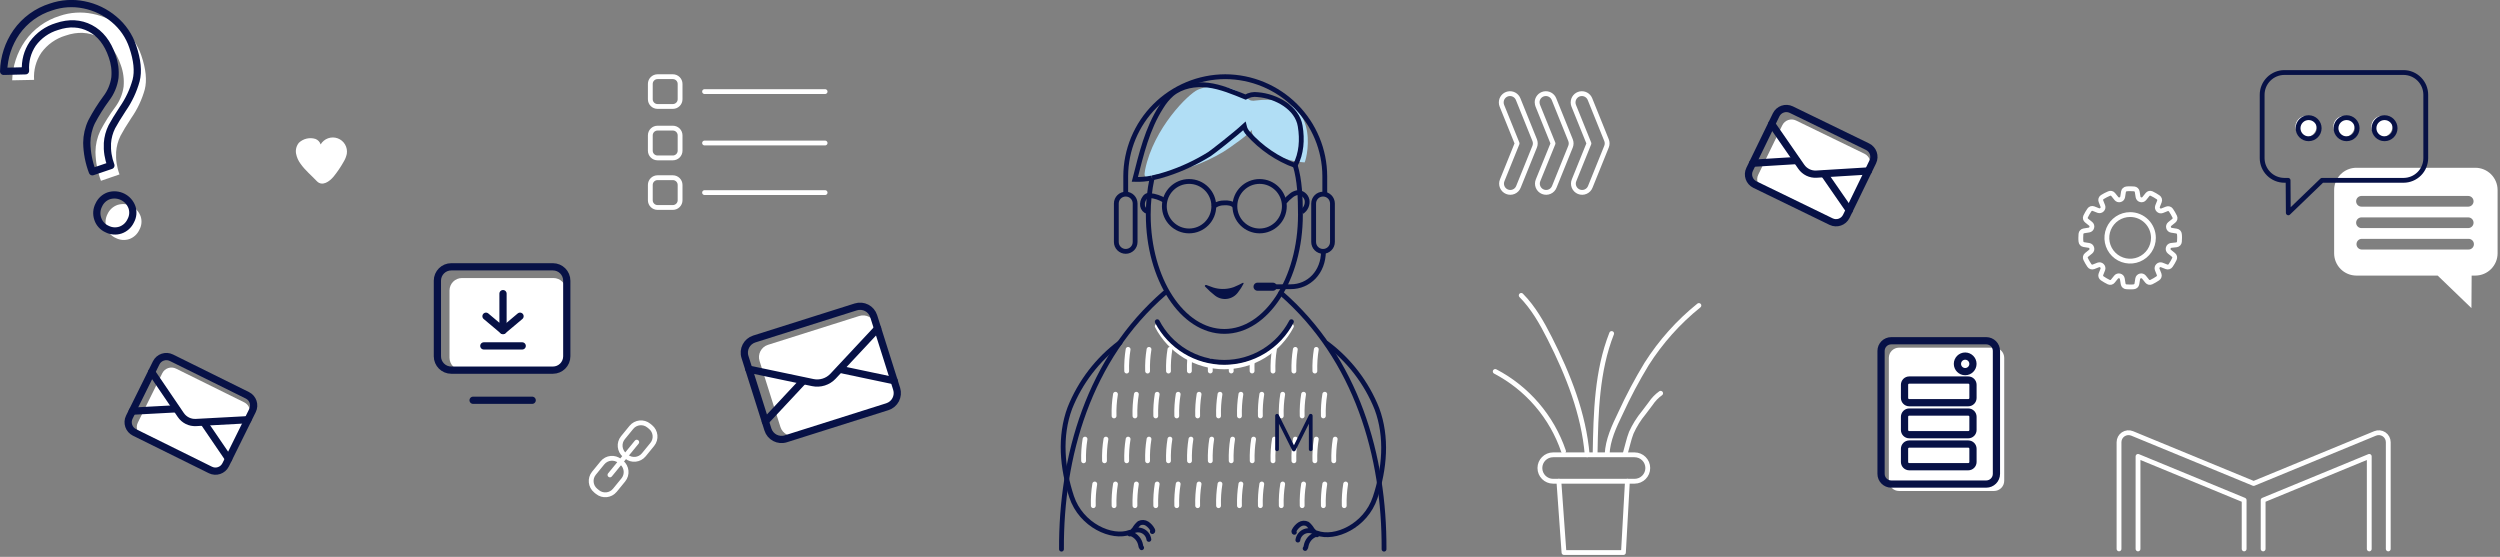 <svg width="1037" height="231" viewBox="0 0 1037 231" fill="none" xmlns="http://www.w3.org/2000/svg">
<rect x="0" y="0" width="1037" height="231" fill="#808080" stroke="none"/>
<g clip-path="url(#clip0)">
<path d="M537.29 68.66C539.11 74.78 539.42 81.91 539.42 89.07C539.42 115.8 525.29 137.47 507.86 137.47C490.43 137.47 476.3 115.8 476.3 89.07C476.289 83.982 476.816 78.907 477.87 73.93" stroke="#071146" stroke-width="2" stroke-miterlimit="10"/>
<path d="M493.23 95.79C498.896 95.79 503.49 91.197 503.49 85.53C503.49 79.864 498.896 75.27 493.23 75.27C487.564 75.27 482.97 79.864 482.97 85.53C482.97 91.197 487.564 95.79 493.23 95.79Z" stroke="#071146" stroke-width="2" stroke-miterlimit="10"/>
<path d="M522.49 95.79C528.156 95.79 532.75 91.197 532.75 85.53C532.75 79.864 528.156 75.27 522.49 75.27C516.824 75.27 512.23 79.864 512.23 85.53C512.23 91.197 516.824 95.79 522.49 95.79Z" stroke="#071146" stroke-width="2" stroke-miterlimit="10"/>
<path d="M503 85.89C503.377 85.683 503.732 85.439 504.06 85.16C505.125 84.507 506.35 84.161 507.6 84.16C508.466 84.076 509.341 84.13 510.19 84.32C511.044 84.516 511.81 84.987 512.37 85.66" stroke="#071146" stroke-width="2" stroke-miterlimit="10"/>
<path d="M532.89 83.73C533.669 82.778 534.555 81.919 535.53 81.17C536.261 80.539 537.143 80.108 538.09 79.92C539.027 79.85 539.957 80.124 540.707 80.691C541.456 81.258 541.973 82.079 542.16 83C542.304 83.929 542.178 84.88 541.794 85.739C541.411 86.597 540.788 87.327 540 87.84" stroke="#071146" stroke-width="2" stroke-miterlimit="10"/>
<path d="M483.12 83.18C481.245 82.027 479.131 81.319 476.94 81.11C476.61 81.046 476.27 81.046 475.94 81.11C475.448 81.301 475.035 81.654 474.77 82.11C474.075 83.038 473.773 84.202 473.93 85.35C474.015 85.919 474.262 86.452 474.642 86.884C475.021 87.317 475.517 87.631 476.07 87.79" stroke="#071146" stroke-width="2" stroke-miterlimit="10"/>
<path d="M515.71 117.62C515.737 117.6 515.76 117.574 515.777 117.545C515.795 117.516 515.806 117.484 515.81 117.45C515.805 117.408 515.785 117.37 515.754 117.343C515.722 117.315 515.682 117.3 515.64 117.3C515.555 117.303 515.473 117.327 515.4 117.37C514.231 118.003 513.029 118.574 511.8 119.08C509.388 119.946 506.778 120.102 504.28 119.53C503.92 119.45 503.57 119.35 503.22 119.25C502.87 119.15 500.89 118.43 500.7 118.33C500.516 118.212 500.294 118.169 500.08 118.21C499.975 118.236 499.883 118.301 499.824 118.392C499.764 118.483 499.742 118.593 499.76 118.7C499.806 118.817 499.886 118.918 499.99 118.99C501.223 120.303 502.561 121.513 503.99 122.61C504.695 123.161 505.504 123.565 506.369 123.798C507.233 124.031 508.135 124.088 509.022 123.966C509.909 123.844 510.762 123.545 511.531 123.087C512.3 122.629 512.97 122.021 513.5 121.3C514.433 120.118 515.244 118.845 515.92 117.5L515.71 117.62Z" fill="#071146"/>
<path d="M519.18 53.8C519.3 56.93 521.76 59.59 524.48 61.54C529.383 65.01 535.163 67.031 541.16 67.37C542.47 64.68 547.91 38.27 520.99 41.68C520.272 41.835 519.528 41.835 518.81 41.68C518.21 41.433 517.673 41.053 517.24 40.57C512.13 35.82 503.57 34.4 496.91 37.2C493 38.87 478.51 53.14 475 70.41C473.94 75.61 476.67 72.77 481.07 72.21C490.392 70.992 499.36 67.856 507.41 63C509.64 61.7 519.22 54.89 519.18 53.8Z" fill="#B1DEF5"/>
<path d="M477.91 73.79C479.971 73.365 482.005 72.818 484 72.15C490.22 70.127 496.171 67.353 501.72 63.89C502.72 63.26 512.18 55.89 516.11 52.28C516.38 53.456 516.968 54.536 517.81 55.4C523.104 61.348 529.78 65.902 537.25 68.66C539.86 63.66 540.25 57.92 539.32 52.31C538.11 44.69 529.41 39.88 521.72 39.26C519.965 39 518.175 39.353 516.65 40.26C511.77 38.26 506.29 35.95 501.05 35.32C495.81 34.69 490.14 35.65 486.05 39.05C484.357 40.56 482.901 42.317 481.73 44.26C475.83 53.46 473.45 63.82 470.73 74.42C473.102 74.498 475.475 74.297 477.8 73.82" stroke="#071146" stroke-width="2" stroke-miterlimit="10"/>
<path d="M483.12 121.49C451.5 148.92 440.12 189.35 440.3 227.79" stroke="#071146" stroke-width="2" stroke-linecap="round" stroke-linejoin="round"/>
<path d="M531.28 121.49C562.9 148.92 574.28 189.35 574.1 227.79" stroke="#071146" stroke-width="2" stroke-linecap="round" stroke-linejoin="round"/>
<path d="M467.94 144.92C467.459 147.895 467.261 150.908 467.35 153.92" stroke="white" stroke-width="2" stroke-linecap="round" stroke-linejoin="round"/>
<path d="M476.61 144.92C476.129 147.895 475.931 150.908 476.02 153.92" stroke="white" stroke-width="2" stroke-linecap="round" stroke-linejoin="round"/>
<path d="M485.28 144.92C484.799 147.895 484.601 150.908 484.69 153.92" stroke="white" stroke-width="2" stroke-linecap="round" stroke-linejoin="round"/>
<path d="M493.47 149C493.35 150.62 493.313 152.246 493.36 153.87" stroke="white" stroke-width="2" stroke-linecap="round" stroke-linejoin="round"/>
<path d="M502.09 149.77C502.01 151.143 501.99 152.517 502.03 153.89" stroke="white" stroke-width="2" stroke-linecap="round" stroke-linejoin="round"/>
<path d="M510.72 150.59C510.661 151.689 510.661 152.791 510.72 153.89" stroke="white" stroke-width="2" stroke-linecap="round" stroke-linejoin="round"/>
<path d="M519.45 149.39C519.35 150.89 519.323 152.39 519.37 153.89" stroke="white" stroke-width="2" stroke-linecap="round" stroke-linejoin="round"/>
<path d="M528.63 144.92C528.149 147.895 527.951 150.908 528.04 153.92" stroke="white" stroke-width="2" stroke-linecap="round" stroke-linejoin="round"/>
<path d="M537.3 144.92C536.819 147.895 536.621 150.908 536.71 153.92" stroke="white" stroke-width="2" stroke-linecap="round" stroke-linejoin="round"/>
<path d="M546 144.92C545.519 147.895 545.321 150.908 545.41 153.92" stroke="white" stroke-width="2" stroke-linecap="round" stroke-linejoin="round"/>
<path d="M462.7 163.53C462.219 166.505 462.021 169.518 462.11 172.53" stroke="white" stroke-width="2" stroke-linecap="round" stroke-linejoin="round"/>
<path d="M471.37 163.53C470.889 166.505 470.691 169.518 470.78 172.53" stroke="white" stroke-width="2" stroke-linecap="round" stroke-linejoin="round"/>
<path d="M480 163.53C479.519 166.505 479.321 169.518 479.41 172.53" stroke="white" stroke-width="2" stroke-linecap="round" stroke-linejoin="round"/>
<path d="M488.71 163.53C488.229 166.505 488.031 169.518 488.12 172.53" stroke="white" stroke-width="2" stroke-linecap="round" stroke-linejoin="round"/>
<path d="M497.38 163.53C496.899 166.505 496.701 169.518 496.79 172.53" stroke="white" stroke-width="2" stroke-linecap="round" stroke-linejoin="round"/>
<path d="M506.05 163.53C505.569 166.505 505.371 169.518 505.46 172.53" stroke="white" stroke-width="2" stroke-linecap="round" stroke-linejoin="round"/>
<path d="M514.72 163.53C514.239 166.505 514.041 169.518 514.13 172.53" stroke="white" stroke-width="2" stroke-linecap="round" stroke-linejoin="round"/>
<path d="M523.39 163.53C522.909 166.505 522.711 169.518 522.8 172.53" stroke="white" stroke-width="2" stroke-linecap="round" stroke-linejoin="round"/>
<path d="M532.06 163.53C531.579 166.505 531.381 169.518 531.47 172.53" stroke="white" stroke-width="2" stroke-linecap="round" stroke-linejoin="round"/>
<path d="M540.73 163.53C540.249 166.505 540.051 169.518 540.14 172.53" stroke="white" stroke-width="2" stroke-linecap="round" stroke-linejoin="round"/>
<path d="M549.52 163.53C549.039 166.505 548.841 169.518 548.93 172.53" stroke="white" stroke-width="2" stroke-linecap="round" stroke-linejoin="round"/>
<path d="M462.7 200.76C462.219 203.735 462.021 206.748 462.11 209.76" stroke="white" stroke-width="2" stroke-linecap="round" stroke-linejoin="round"/>
<path d="M454.1 200.76C453.619 203.735 453.421 206.748 453.51 209.76" stroke="white" stroke-width="2" stroke-linecap="round" stroke-linejoin="round"/>
<path d="M471.37 200.76C470.889 203.735 470.691 206.748 470.78 209.76" stroke="white" stroke-width="2" stroke-linecap="round" stroke-linejoin="round"/>
<path d="M480 200.76C479.519 203.735 479.321 206.748 479.41 209.76" stroke="white" stroke-width="2" stroke-linecap="round" stroke-linejoin="round"/>
<path d="M488.71 200.76C488.229 203.735 488.031 206.748 488.12 209.76" stroke="white" stroke-width="2" stroke-linecap="round" stroke-linejoin="round"/>
<path d="M497.38 200.76C496.899 203.735 496.701 206.748 496.79 209.76" stroke="white" stroke-width="2" stroke-linecap="round" stroke-linejoin="round"/>
<path d="M506.05 200.76C505.569 203.735 505.371 206.748 505.46 209.76" stroke="white" stroke-width="2" stroke-linecap="round" stroke-linejoin="round"/>
<path d="M514.72 200.76C514.239 203.735 514.041 206.748 514.13 209.76" stroke="white" stroke-width="2" stroke-linecap="round" stroke-linejoin="round"/>
<path d="M523.39 200.76C522.909 203.735 522.711 206.748 522.8 209.76" stroke="white" stroke-width="2" stroke-linecap="round" stroke-linejoin="round"/>
<path d="M532.06 200.76C531.579 203.735 531.381 206.748 531.47 209.76" stroke="white" stroke-width="2" stroke-linecap="round" stroke-linejoin="round"/>
<path d="M540.73 200.76C540.249 203.735 540.051 206.748 540.14 209.76" stroke="white" stroke-width="2" stroke-linecap="round" stroke-linejoin="round"/>
<path d="M549.52 200.76C549.039 203.735 548.841 206.748 548.93 209.76" stroke="white" stroke-width="2" stroke-linecap="round" stroke-linejoin="round"/>
<path d="M558.18 200.76C557.699 203.735 557.501 206.748 557.59 209.76" stroke="white" stroke-width="2" stroke-linecap="round" stroke-linejoin="round"/>
<path d="M467.94 182.14C467.459 185.115 467.261 188.128 467.35 191.14" stroke="white" stroke-width="2" stroke-linecap="round" stroke-linejoin="round"/>
<path d="M476.61 182.14C476.129 185.115 475.931 188.128 476.02 191.14" stroke="white" stroke-width="2" stroke-linecap="round" stroke-linejoin="round"/>
<path d="M450.07 182.14C449.589 185.115 449.391 188.128 449.48 191.14" stroke="white" stroke-width="2" stroke-linecap="round" stroke-linejoin="round"/>
<path d="M458.74 182.14C458.259 185.115 458.061 188.128 458.15 191.14" stroke="white" stroke-width="2" stroke-linecap="round" stroke-linejoin="round"/>
<path d="M553.84 182.14C553.359 185.115 553.161 188.128 553.25 191.14" stroke="white" stroke-width="2" stroke-linecap="round" stroke-linejoin="round"/>
<path d="M485.28 182.14C484.799 185.115 484.601 188.128 484.69 191.14" stroke="white" stroke-width="2" stroke-linecap="round" stroke-linejoin="round"/>
<path d="M494 182.14C493.519 185.115 493.321 188.128 493.41 191.14" stroke="white" stroke-width="2" stroke-linecap="round" stroke-linejoin="round"/>
<path d="M502.62 182.14C502.139 185.115 501.941 188.128 502.03 191.14" stroke="white" stroke-width="2" stroke-linecap="round" stroke-linejoin="round"/>
<path d="M511.29 182.14C510.809 185.115 510.611 188.128 510.7 191.14" stroke="white" stroke-width="2" stroke-linecap="round" stroke-linejoin="round"/>
<path d="M520 182.14C519.519 185.115 519.321 188.128 519.41 191.14" stroke="white" stroke-width="2" stroke-linecap="round" stroke-linejoin="round"/>
<path d="M528.63 182.14C528.149 185.115 527.951 188.128 528.04 191.14" stroke="white" stroke-width="2" stroke-linecap="round" stroke-linejoin="round"/>
<path d="M537.3 182.14C536.819 185.115 536.621 188.128 536.71 191.14" stroke="white" stroke-width="2" stroke-linecap="round" stroke-linejoin="round"/>
<path d="M546 182.14C545.519 185.115 545.321 188.128 545.41 191.14" stroke="white" stroke-width="2" stroke-linecap="round" stroke-linejoin="round"/>
<path d="M550.35 142.45C559.648 149.396 566.844 158.778 571.14 169.56C575.51 181.28 574.35 194.48 570.42 206.35C566.49 218.22 553.69 223.91 546.22 221.11" stroke="#071146" stroke-width="2" stroke-linecap="round" stroke-linejoin="round"/>
<path d="M536.9 220.82C536.6 220.82 536.66 220.32 536.82 220.06C537.355 219.044 538.131 218.175 539.08 217.53C539.559 217.214 540.113 217.031 540.686 216.999C541.258 216.968 541.829 217.089 542.34 217.35C543.145 218.031 543.823 218.851 544.34 219.77C544.811 220.321 545.334 220.827 545.9 221.28C545.288 220.724 544.535 220.346 543.723 220.187C542.912 220.027 542.072 220.093 541.295 220.376C540.518 220.659 539.833 221.149 539.314 221.793C538.795 222.437 538.461 223.21 538.35 224.03" stroke="#071146" stroke-width="2" stroke-linecap="round" stroke-linejoin="round"/>
<path d="M541.37 227.51C541.624 227.202 541.768 226.819 541.78 226.42C541.969 225.381 542.42 224.408 543.09 223.593C543.76 222.777 544.628 222.146 545.61 221.76C545.85 221.67 546.16 221.62 546.3 221.83" stroke="#071146" stroke-width="2" stroke-linecap="round" stroke-linejoin="round"/>
<path d="M464.57 142.14C455.272 149.086 448.076 158.468 443.78 169.25C439.41 180.97 440.57 194.17 444.5 206.04C448.43 217.91 461.23 223.6 468.7 220.8" stroke="#071146" stroke-width="2" stroke-linecap="round" stroke-linejoin="round"/>
<path d="M478 220.51C478.3 220.51 478.24 220.01 478.08 219.75C477.545 218.734 476.769 217.865 475.82 217.22C475.341 216.904 474.787 216.721 474.214 216.689C473.642 216.658 473.071 216.779 472.56 217.04C471.755 217.721 471.077 218.541 470.56 219.46C470.09 220.022 469.568 220.537 469 221C469.612 220.444 470.365 220.066 471.177 219.907C471.988 219.747 472.828 219.813 473.605 220.096C474.382 220.379 475.067 220.869 475.586 221.513C476.105 222.157 476.439 222.93 476.55 223.75" stroke="#071146" stroke-width="2" stroke-linecap="round" stroke-linejoin="round"/>
<path d="M473.55 227.2C473.296 226.892 473.152 226.509 473.14 226.11C472.951 225.071 472.5 224.098 471.83 223.283C471.16 222.467 470.292 221.836 469.31 221.45C469.07 221.36 468.76 221.31 468.62 221.52" stroke="#071146" stroke-width="2" stroke-linecap="round" stroke-linejoin="round"/>
<path d="M470.85 84.42C470.85 82.266 469.104 80.52 466.95 80.52C464.796 80.52 463.05 82.266 463.05 84.42V100.37C463.05 102.524 464.796 104.27 466.95 104.27C469.104 104.27 470.85 102.524 470.85 100.37V84.42Z" stroke="#071146" stroke-width="2" stroke-linecap="round" stroke-linejoin="round"/>
<path d="M552.7 84.42C552.7 82.266 550.954 80.52 548.8 80.52C546.646 80.52 544.9 82.266 544.9 84.42V100.37C544.9 102.524 546.646 104.27 548.8 104.27C550.954 104.27 552.7 102.524 552.7 100.37V84.42Z" stroke="#071146" stroke-width="2" stroke-linecap="round" stroke-linejoin="round"/>
<path d="M528 117.25H521.63C520.708 117.25 519.96 117.998 519.96 118.92V118.93C519.96 119.852 520.708 120.6 521.63 120.6H528C528.922 120.6 529.67 119.852 529.67 118.93V118.92C529.67 117.998 528.922 117.25 528 117.25Z" fill="#071146"/>
<path d="M466.95 80.52V73.1C466.982 62.159 471.342 51.675 479.079 43.938C486.815 36.202 497.299 31.842 508.24 31.81V31.81C519.179 31.844 529.661 36.206 537.395 43.942C545.129 51.678 549.488 62.161 549.52 73.1V80.59" stroke="#071146" stroke-width="2" stroke-miterlimit="10"/>
<path d="M529.29 118.93H535.4C542.96 118.93 548.96 112.86 548.96 104.27" stroke="#071146" stroke-width="2" stroke-miterlimit="10"/>
<path d="M536 186.75L530.5 175.75V186.45C530.478 186.64 530.387 186.816 530.244 186.944C530.102 187.071 529.917 187.142 529.725 187.142C529.533 187.142 529.349 187.071 529.206 186.944C529.063 186.816 528.972 186.64 528.95 186.45V172.45C528.95 172.243 529.032 172.045 529.178 171.898C529.325 171.752 529.523 171.67 529.73 171.67C529.872 171.665 530.013 171.701 530.135 171.773C530.258 171.846 530.357 171.953 530.42 172.08L536.73 184.7L543 172.08C543.063 171.953 543.162 171.846 543.285 171.773C543.407 171.701 543.548 171.665 543.69 171.67C543.897 171.67 544.095 171.752 544.242 171.898C544.388 172.045 544.47 172.243 544.47 172.45V186.45C544.448 186.64 544.357 186.816 544.214 186.944C544.071 187.071 543.887 187.142 543.695 187.142C543.503 187.142 543.318 187.071 543.176 186.944C543.033 186.816 542.942 186.64 542.92 186.45V175.75L537.37 186.85C537.308 186.972 537.211 187.073 537.092 187.14C536.973 187.208 536.837 187.239 536.7 187.23C536.549 187.229 536.401 187.182 536.277 187.097C536.152 187.011 536.056 186.891 536 186.75Z" fill="#071146"/>
<path d="M535.68 135.31C533.025 140.394 529.028 144.654 524.122 147.627C519.217 150.599 513.591 152.171 507.855 152.171C502.119 152.171 496.493 150.599 491.588 147.627C486.682 144.654 482.685 140.394 480.03 135.31" stroke="white" stroke-width="2" stroke-linecap="round" stroke-linejoin="round"/>
<path d="M535.68 133.44C533.025 138.524 529.028 142.784 524.122 145.757C519.217 148.729 513.591 150.301 507.855 150.301C502.119 150.301 496.493 148.729 491.588 145.757C486.682 142.784 482.685 138.524 480.03 133.44" stroke="#071146" stroke-width="2" stroke-linecap="round" stroke-linejoin="round"/>
<path d="M678.02 188.66H644.23C641.203 188.66 638.75 191.113 638.75 194.14C638.75 197.167 641.203 199.62 644.23 199.62H678.02C681.047 199.62 683.5 197.167 683.5 194.14C683.5 191.113 681.047 188.66 678.02 188.66Z" stroke="white" stroke-width="2" stroke-linecap="round" stroke-linejoin="round"/>
<path d="M646.62 199.61L648.74 229.19H673.4L675.05 199.61" stroke="white" stroke-width="2" stroke-linecap="round" stroke-linejoin="round"/>
<path d="M666.64 188.52C666.87 182.52 669.54 176.85 672.17 171.42C675.382 164.41 678.998 157.592 683 151C688.857 141.775 696.188 133.573 704.7 126.72" stroke="white" stroke-width="2" stroke-linecap="round" stroke-linejoin="round"/>
<path d="M631 122.53C636 127.58 639.57 133.9 642.79 140.25C650.52 155.48 656.93 171.67 658.37 188.65" stroke="white" stroke-width="2" stroke-linecap="round" stroke-linejoin="round"/>
<path d="M620.22 154.08C633.562 161.065 643.709 172.912 648.56 187.17" stroke="white" stroke-width="2" stroke-linecap="round" stroke-linejoin="round"/>
<path d="M674.14 188.18L675.33 183.75C675.688 182.305 676.132 180.882 676.66 179.49C678.016 176.504 679.762 173.709 681.85 171.18L684.72 167.38C685.818 165.724 687.211 164.283 688.83 163.13" stroke="white" stroke-width="2" stroke-linecap="round" stroke-linejoin="round"/>
<path d="M661.66 187.82C661.97 171.08 662.37 153.92 668.51 138.34" stroke="white" stroke-width="2" stroke-linecap="round" stroke-linejoin="round"/>
<path d="M279.1 31.81H272.75C271.093 31.81 269.75 33.153 269.75 34.81V41.16C269.75 42.817 271.093 44.16 272.75 44.16H279.1C280.757 44.16 282.1 42.817 282.1 41.16V34.81C282.1 33.153 280.757 31.81 279.1 31.81Z" stroke="white" stroke-width="2" stroke-linecap="round" stroke-linejoin="round"/>
<path d="M279.1 53.15H272.75C271.093 53.15 269.75 54.493 269.75 56.15V62.5C269.75 64.157 271.093 65.5 272.75 65.5H279.1C280.757 65.5 282.1 64.157 282.1 62.5V56.15C282.1 54.493 280.757 53.15 279.1 53.15Z" stroke="white" stroke-width="2" stroke-linecap="round" stroke-linejoin="round"/>
<path d="M292.25 59.32H342.25" stroke="white" stroke-width="2" stroke-linecap="round" stroke-linejoin="round"/>
<path d="M279.1 73.71H272.75C271.093 73.71 269.75 75.053 269.75 76.71V83.06C269.75 84.717 271.093 86.06 272.75 86.06H279.1C280.757 86.06 282.1 84.717 282.1 83.06V76.71C282.1 75.053 280.757 73.71 279.1 73.71Z" stroke="white" stroke-width="2" stroke-linecap="round" stroke-linejoin="round"/>
<path d="M292.25 79.89H342.25" stroke="white" stroke-width="2" stroke-linecap="round" stroke-linejoin="round"/>
<path d="M292.25 37.99H342.25" stroke="white" stroke-width="2" stroke-linecap="round" stroke-linejoin="round"/>
<path d="M257.827 191.833L257.123 191.257C254.924 189.461 251.686 189.787 249.89 191.985L246.379 196.283C244.582 198.481 244.908 201.719 247.107 203.515L247.812 204.091C250.01 205.887 253.248 205.561 255.044 203.363L258.556 199.065C260.352 196.867 260.026 193.629 257.827 191.833Z" stroke="white" stroke-width="2" stroke-linecap="round" stroke-linejoin="round"/>
<path d="M269.835 177.12L269.13 176.544C266.932 174.748 263.694 175.074 261.898 177.273L258.386 181.57C256.59 183.769 256.916 187.007 259.114 188.803L259.819 189.379C262.017 191.175 265.255 190.849 267.052 188.65L270.563 184.353C272.359 182.154 272.033 178.916 269.835 177.12Z" stroke="white" stroke-width="2" stroke-linecap="round" stroke-linejoin="round"/>
<path d="M253.01 197L264.12 183.4" stroke="white" stroke-width="2" stroke-linecap="round" stroke-linejoin="round"/>
<path d="M827.12 144.21H787.72C785.384 144.21 783.49 146.104 783.49 148.44V199.43C783.49 201.766 785.384 203.66 787.72 203.66H827.12C829.456 203.66 831.35 201.766 831.35 199.43V148.44C831.35 146.104 829.456 144.21 827.12 144.21Z" fill="white"/>
<path d="M816.43 170.92H791.96C790.878 170.92 790 171.798 790 172.88V178.36C790 179.442 790.878 180.32 791.96 180.32H816.43C817.512 180.32 818.39 179.442 818.39 178.36V172.88C818.39 171.798 817.512 170.92 816.43 170.92Z" stroke="#071146" stroke-width="3" stroke-linecap="round" stroke-linejoin="round"/>
<path d="M816.43 184.19H791.96C790.878 184.19 790 185.068 790 186.15V191.63C790 192.712 790.878 193.59 791.96 193.59H816.43C817.512 193.59 818.39 192.712 818.39 191.63V186.15C818.39 185.068 817.512 184.19 816.43 184.19Z" stroke="#071146" stroke-width="3" stroke-linecap="round" stroke-linejoin="round"/>
<path d="M816.43 157.64H791.96C790.878 157.64 790 158.518 790 159.6V165.08C790 166.162 790.878 167.04 791.96 167.04H816.43C817.512 167.04 818.39 166.162 818.39 165.08V159.6C818.39 158.518 817.512 157.64 816.43 157.64Z" stroke="#071146" stroke-width="3" stroke-linecap="round" stroke-linejoin="round"/>
<path d="M823.89 141.34H784.49C782.154 141.34 780.26 143.234 780.26 145.57V196.56C780.26 198.896 782.154 200.79 784.49 200.79H823.89C826.226 200.79 828.12 198.896 828.12 196.56V145.57C828.12 143.234 826.226 141.34 823.89 141.34Z" stroke="#071146" stroke-width="3" stroke-linecap="round" stroke-linejoin="round"/>
<path d="M815.16 154.15C816.938 154.15 818.38 152.708 818.38 150.93C818.38 149.152 816.938 147.71 815.16 147.71C813.382 147.71 811.94 149.152 811.94 150.93C811.94 152.708 813.382 154.15 815.16 154.15Z" stroke="#071146" stroke-width="3" stroke-linecap="round" stroke-linejoin="round"/>
<path d="M356.404 131.075L318.559 143.037C315.742 143.927 314.179 146.933 315.07 149.75L323.719 177.116C324.61 179.933 327.616 181.495 330.433 180.605L368.278 168.643C371.095 167.753 372.657 164.747 371.767 161.93L363.117 134.564C362.227 131.747 359.221 130.185 356.404 131.075Z" fill="white"/>
<path d="M310.63 153.13L337.15 158.7C338.658 159.013 340.222 158.934 341.691 158.47C343.16 158.006 344.485 157.173 345.54 156.05L364.04 136.25" stroke="#071146" stroke-width="3" stroke-linecap="round" stroke-linejoin="round"/>
<path d="M370.89 157.93L348.56 153.23" stroke="#071146" stroke-width="3" stroke-linecap="round" stroke-linejoin="round"/>
<path d="M333.06 158.13L317.48 174.81" stroke="#071146" stroke-width="3" stroke-linecap="round" stroke-linejoin="round"/>
<path d="M354.975 127.307L312.878 140.613C309.755 141.6 308.024 144.932 309.011 148.054L318.522 178.147C319.509 181.27 322.841 183.001 325.963 182.014L368.061 168.709C371.184 167.722 372.915 164.39 371.928 161.267L362.417 131.175C361.43 128.052 358.098 126.32 354.975 127.307Z" stroke="#071146" stroke-width="3" stroke-linecap="round" stroke-linejoin="round"/>
<path d="M773.405 63.791L744.993 49.983C742.877 48.955 740.328 49.836 739.3 51.952L729.316 72.495C728.288 74.611 729.169 77.16 731.285 78.188L759.698 91.997C761.814 93.025 764.363 92.143 765.391 90.027L775.375 69.485C776.403 67.369 775.522 64.82 773.405 63.791Z" fill="white"/>
<path d="M734.9 51.43L747.17 69.17C747.868 70.179 748.815 70.991 749.918 71.527C751.022 72.063 752.245 72.305 753.47 72.23L775 70.91" stroke="#071146" stroke-width="3" stroke-linecap="round" stroke-linejoin="round"/>
<path d="M767.09 87.19L756.75 72.25" stroke="#071146" stroke-width="3" stroke-linecap="round" stroke-linejoin="round"/>
<path d="M745.12 66.6L726.99 67.71" stroke="#071146" stroke-width="3" stroke-linecap="round" stroke-linejoin="round"/>
<path d="M774.643 60.837L743.038 45.477C740.694 44.338 737.869 45.315 736.73 47.659L725.75 70.252C724.61 72.597 725.587 75.421 727.932 76.561L759.537 91.921C761.881 93.06 764.706 92.083 765.845 89.739L776.825 67.146C777.965 64.801 776.988 61.977 774.643 60.837Z" stroke="#071146" stroke-width="3" stroke-linecap="round" stroke-linejoin="round"/>
<path d="M39.6 63C39.623 59.982 40.305 57.006 41.6 54.28C43.375 50.904 45.404 47.668 47.67 44.6C49.596 42.083 50.836 39.109 51.27 35.97C51.55 32.931 51.154 29.868 50.11 27C48.23 21.46 45.193 17.607 41 15.44C36.807 13.273 32.207 13.047 27.2 14.76C23.154 15.96 19.617 18.463 17.14 21.88C14.914 25.191 13.858 29.151 14.14 33.13L5.06 33.31C5.207 27.496 7.05 21.852 10.36 17.07C13.866 12.084 18.927 8.402 24.75 6.6C29.139 5.102 33.848 4.805 38.39 5.74C42.994 6.643 47.29 8.708 50.87 11.74C54.471 14.728 57.166 18.662 58.65 23.1C60.537 28.653 61.003 33.32 60.05 37.1C58.88 41.315 57.003 45.302 54.5 48.89C52.453 52.003 50.953 54.477 50 56.31C48.946 58.43 48.324 60.738 48.17 63.1C47.989 66.247 48.466 69.397 49.57 72.35L41.87 75C40.428 71.161 39.66 67.101 39.6 63ZM48 98.71C47.101 98.314 46.296 97.734 45.636 97.007C44.976 96.28 44.477 95.423 44.17 94.49C43.849 93.553 43.723 92.561 43.801 91.573C43.878 90.586 44.157 89.625 44.62 88.75C45.02 87.879 45.592 87.097 46.301 86.452C47.011 85.808 47.844 85.314 48.75 85C50.65 84.406 52.706 84.566 54.491 85.446C56.277 86.327 57.655 87.861 58.34 89.73C58.645 90.655 58.754 91.634 58.659 92.603C58.564 93.573 58.268 94.511 57.79 95.36C57.378 96.248 56.792 97.044 56.067 97.702C55.343 98.36 54.493 98.866 53.57 99.19C52.656 99.485 51.693 99.594 50.737 99.512C49.78 99.429 48.85 99.157 48 98.71Z" fill="white"/>
<path d="M36 59.24C36.023 56.222 36.705 53.246 38 50.52C39.775 47.144 41.804 43.908 44.07 40.84C45.995 38.323 47.236 35.349 47.67 32.21C47.946 29.196 47.557 26.157 46.53 23.31C44.643 17.77 41.617 13.91 37.45 11.73C33.283 9.55 28.683 9.307 23.65 11C19.604 12.2 16.067 14.703 13.59 18.12C11.364 21.431 10.308 25.39 10.59 29.37L1.5 29.6C1.647 23.786 3.49 18.142 6.8 13.36C10.301 8.378 15.354 4.696 21.17 2.89C25.556 1.382 30.265 1.075 34.81 2C39.414 2.903 43.71 4.968 47.29 8C50.891 10.988 53.586 14.922 55.07 19.36C56.957 24.913 57.423 29.58 56.47 33.36C55.301 37.59 53.42 41.59 50.91 45.19C48.87 48.303 47.363 50.773 46.39 52.6C45.336 54.72 44.714 57.028 44.56 59.39C44.392 62.54 44.882 65.69 46 68.64L38.32 71.25C36.86 67.41 36.075 63.347 36 59.24V59.24ZM44.39 95C43.491 94.605 42.686 94.024 42.026 93.297C41.366 92.57 40.867 91.713 40.56 90.78C40.232 89.838 40.102 88.839 40.177 87.844C40.253 86.85 40.533 85.881 41 85C41.396 84.117 41.969 83.325 42.682 82.671C43.396 82.018 44.236 81.517 45.15 81.2C47.06 80.606 49.126 80.775 50.915 81.669C52.705 82.564 54.079 84.116 54.75 86C55.055 86.925 55.164 87.904 55.069 88.873C54.974 89.843 54.678 90.781 54.2 91.63C53.787 92.51 53.203 93.3 52.482 93.952C51.761 94.605 50.917 95.107 50 95.43C49.084 95.738 48.115 95.859 47.151 95.785C46.188 95.711 45.248 95.444 44.39 95V95Z" stroke="#071146" stroke-width="3" stroke-linecap="round" stroke-linejoin="round"/>
<path d="M622.72 42.53C622.721 42.996 622.813 43.458 622.99 43.89L629.3 59.49L623.13 74.75C622.942 75.194 622.843 75.671 622.841 76.153C622.839 76.635 622.933 77.112 623.117 77.558C623.302 78.003 623.573 78.407 623.915 78.747C624.257 79.086 624.664 79.354 625.111 79.535C625.558 79.715 626.036 79.805 626.518 79.799C627 79.793 627.476 79.69 627.918 79.498C628.361 79.306 628.76 79.028 629.093 78.679C629.427 78.331 629.687 77.92 629.86 77.47L636.58 60.84C636.932 59.967 636.932 58.993 636.58 58.12L629.72 41.12C629.406 40.336 628.829 39.686 628.087 39.282C627.346 38.878 626.487 38.745 625.658 38.906C624.829 39.067 624.082 39.512 623.546 40.164C623.009 40.817 622.717 41.636 622.72 42.48V42.53Z" stroke="white" stroke-width="2" stroke-linecap="round" stroke-linejoin="round"/>
<path d="M637.62 42.53C637.621 42.996 637.713 43.458 637.89 43.89L644.2 59.49L638 74.75C637.812 75.194 637.713 75.671 637.711 76.153C637.709 76.635 637.803 77.112 637.987 77.558C638.172 78.003 638.443 78.407 638.785 78.747C639.127 79.086 639.534 79.354 639.981 79.535C640.428 79.715 640.906 79.805 641.388 79.799C641.87 79.793 642.346 79.69 642.788 79.498C643.231 79.306 643.63 79.028 643.963 78.679C644.297 78.331 644.557 77.92 644.73 77.47L651.45 60.84C651.802 59.967 651.802 58.993 651.45 58.12L644.59 41.12C644.276 40.336 643.699 39.686 642.957 39.282C642.216 38.878 641.357 38.745 640.528 38.906C639.699 39.067 638.952 39.512 638.416 40.164C637.879 40.817 637.587 41.636 637.59 42.48L637.62 42.53Z" stroke="white" stroke-width="2" stroke-linecap="round" stroke-linejoin="round"/>
<path d="M652.52 42.53C652.521 42.996 652.613 43.458 652.79 43.89L659.1 59.49L652.93 74.75C652.742 75.194 652.643 75.671 652.641 76.153C652.639 76.635 652.733 77.112 652.917 77.558C653.102 78.003 653.373 78.407 653.715 78.747C654.057 79.086 654.464 79.354 654.911 79.535C655.358 79.715 655.836 79.805 656.318 79.799C656.8 79.793 657.276 79.69 657.718 79.498C658.16 79.306 658.56 79.028 658.893 78.679C659.227 78.331 659.487 77.92 659.66 77.47L666.38 60.84C666.732 59.967 666.732 58.993 666.38 58.12L659.52 41.12C659.206 40.336 658.629 39.686 657.887 39.282C657.146 38.878 656.287 38.745 655.458 38.906C654.629 39.067 653.882 39.512 653.346 40.164C652.809 40.817 652.517 41.636 652.52 42.48V42.53Z" stroke="white" stroke-width="2" stroke-linecap="round" stroke-linejoin="round"/>
<path d="M229.58 115.33H191.62C188.77 115.33 186.46 117.64 186.46 120.49V148.38C186.46 151.23 188.77 153.54 191.62 153.54H229.58C232.43 153.54 234.74 151.23 234.74 148.38V120.49C234.74 117.64 232.43 115.33 229.58 115.33Z" fill="white"/>
<path d="M229.34 110.67H187.19C184.009 110.67 181.43 113.249 181.43 116.43V147.78C181.43 150.961 184.009 153.54 187.19 153.54H229.34C232.521 153.54 235.1 150.961 235.1 147.78V116.43C235.1 113.249 232.521 110.67 229.34 110.67Z" stroke="#071146" stroke-width="3" stroke-linecap="round" stroke-linejoin="round"/>
<path d="M196.24 166.03H220.75" stroke="#071146" stroke-width="3" stroke-linecap="round" stroke-linejoin="round"/>
<path d="M200.69 143.48H216.61" stroke="#071146" stroke-width="3" stroke-linecap="round" stroke-linejoin="round"/>
<path d="M201.59 131.17L208.65 137.11V121.8" stroke="#071146" stroke-width="3" stroke-linecap="round" stroke-linejoin="round"/>
<path d="M215.71 131.17L208.65 137.11" stroke="#071146" stroke-width="3" stroke-linecap="round" stroke-linejoin="round"/>
<path d="M1026.84 69.59H977.41C974.97 69.598 972.632 70.571 970.906 72.296C969.181 74.022 968.208 76.36 968.2 78.8V105.1C968.208 107.54 969.181 109.878 970.906 111.604C972.632 113.329 974.97 114.302 977.41 114.31H1011.15L1025.15 127.8L1025.24 114.31H1026.79C1029.23 114.302 1031.57 113.329 1033.29 111.604C1035.02 109.878 1035.99 107.54 1036 105.1V78.8C1035.99 76.368 1035.03 74.038 1033.31 72.314C1031.6 70.59 1029.27 69.611 1026.84 69.59ZM1023.84 103.5H979.54C978.978 103.462 978.452 103.212 978.067 102.801C977.683 102.39 977.469 101.848 977.469 101.285C977.469 100.722 977.683 100.18 978.067 99.769C978.452 99.358 978.978 99.108 979.54 99.07H1023.81C1024.11 99.05 1024.42 99.092 1024.7 99.194C1024.99 99.296 1025.25 99.456 1025.48 99.663C1025.7 99.871 1025.87 100.122 1026 100.401C1026.12 100.68 1026.18 100.981 1026.18 101.285C1026.18 101.589 1026.12 101.89 1026 102.169C1025.87 102.448 1025.7 102.699 1025.48 102.907C1025.25 103.114 1024.99 103.274 1024.7 103.376C1024.42 103.478 1024.11 103.52 1023.81 103.5H1023.84ZM1023.84 94.61H979.54C978.951 94.61 978.387 94.376 977.97 93.96C977.554 93.543 977.32 92.979 977.32 92.39C977.32 91.801 977.554 91.237 977.97 90.82C978.387 90.404 978.951 90.17 979.54 90.17H1023.81C1024.4 90.17 1024.96 90.404 1025.38 90.82C1025.8 91.237 1026.03 91.801 1026.03 92.39C1026.03 92.979 1025.8 93.543 1025.38 93.96C1024.96 94.376 1024.4 94.61 1023.81 94.61H1023.84ZM1023.84 85.72H979.54C978.951 85.72 978.387 85.486 977.97 85.07C977.554 84.653 977.32 84.089 977.32 83.5C977.32 82.911 977.554 82.347 977.97 81.93C978.387 81.514 978.951 81.28 979.54 81.28H1023.81C1024.4 81.28 1024.96 81.514 1025.38 81.93C1025.8 82.347 1026.03 82.911 1026.03 83.5C1026.03 84.089 1025.8 84.653 1025.38 85.07C1024.96 85.486 1024.4 85.72 1023.81 85.72H1023.84Z" fill="white"/>
<path d="M947.55 74.8H949.1L949.19 88.29L963.19 74.8H997C999.44 74.792 1001.78 73.819 1003.5 72.094C1005.23 70.368 1006.2 68.03 1006.21 65.59V39.29C1006.2 36.85 1005.23 34.512 1003.5 32.786C1001.78 31.061 999.44 30.088 997 30.08H947.55C945.11 30.088 942.772 31.061 941.046 32.786C939.321 34.512 938.348 36.85 938.34 39.29V65.59C938.348 68.03 939.321 70.368 941.046 72.094C942.772 73.819 945.11 74.792 947.55 74.8V74.8Z" stroke="#071146" stroke-width="2" stroke-linecap="round" stroke-linejoin="round"/>
<path d="M956.53 56.85C958.949 56.85 960.91 54.889 960.91 52.47C960.91 50.051 958.949 48.09 956.53 48.09C954.111 48.09 952.15 50.051 952.15 52.47C952.15 54.889 954.111 56.85 956.53 56.85Z" fill="white"/>
<path d="M972.27 56.85C974.689 56.85 976.65 54.889 976.65 52.47C976.65 50.051 974.689 48.09 972.27 48.09C969.851 48.09 967.89 50.051 967.89 52.47C967.89 54.889 969.851 56.85 972.27 56.85Z" fill="white"/>
<path d="M988.01 56.85C990.429 56.85 992.39 54.889 992.39 52.47C992.39 50.051 990.429 48.09 988.01 48.09C985.591 48.09 983.63 50.051 983.63 52.47C983.63 54.889 985.591 56.85 988.01 56.85Z" fill="white"/>
<path d="M957.62 57.56C960.039 57.56 962 55.599 962 53.18C962 50.761 960.039 48.8 957.62 48.8C955.201 48.8 953.24 50.761 953.24 53.18C953.24 55.599 955.201 57.56 957.62 57.56Z" stroke="#071146" stroke-width="2" stroke-linecap="round" stroke-linejoin="round"/>
<path d="M973.36 57.56C975.779 57.56 977.74 55.599 977.74 53.18C977.74 50.761 975.779 48.8 973.36 48.8C970.941 48.8 968.98 50.761 968.98 53.18C968.98 55.599 970.941 57.56 973.36 57.56Z" stroke="#071146" stroke-width="2" stroke-linecap="round" stroke-linejoin="round"/>
<path d="M989.11 57.56C991.529 57.56 993.49 55.599 993.49 53.18C993.49 50.761 991.529 48.8 989.11 48.8C986.691 48.8 984.73 50.761 984.73 53.18C984.73 55.599 986.691 57.56 989.11 57.56Z" stroke="#071146" stroke-width="2" stroke-linecap="round" stroke-linejoin="round"/>
<path d="M902.83 101.55C903.143 101.5 903.43 101.347 903.645 101.115C903.861 100.883 903.993 100.585 904.02 100.27C904.02 99.75 904.09 99.27 904.09 98.7C904.09 98.13 904.09 97.65 904.02 97.13C903.993 96.814 903.861 96.517 903.645 96.285C903.43 96.053 903.143 95.9 902.83 95.85L900.68 95.51C900.406 95.464 900.151 95.339 899.947 95.151C899.743 94.963 899.598 94.719 899.53 94.45V94.45C899.45 94.181 899.451 93.894 899.533 93.626C899.615 93.357 899.774 93.119 899.99 92.94L901.69 91.57C901.934 91.377 902.106 91.107 902.179 90.804C902.251 90.501 902.22 90.183 902.09 89.9C901.635 88.951 901.106 88.038 900.51 87.17C900.332 86.904 900.069 86.705 899.764 86.607C899.459 86.509 899.13 86.517 898.83 86.63L896.83 87.42C896.569 87.517 896.285 87.536 896.013 87.474C895.741 87.412 895.493 87.271 895.3 87.07V87.07C895.099 86.877 894.959 86.629 894.896 86.357C894.834 86.085 894.853 85.801 894.95 85.54L895.74 83.54C895.853 83.24 895.861 82.911 895.763 82.606C895.665 82.301 895.466 82.038 895.2 81.86C894.332 81.264 893.419 80.736 892.47 80.28C892.187 80.15 891.869 80.119 891.566 80.191C891.263 80.264 890.993 80.436 890.8 80.68L889.43 82.38C889.251 82.596 889.013 82.755 888.744 82.837C888.476 82.919 888.189 82.92 887.92 82.84C887.651 82.772 887.407 82.627 887.219 82.423C887.031 82.219 886.906 81.964 886.86 81.69L886.52 79.54C886.47 79.227 886.317 78.94 886.085 78.725C885.853 78.509 885.555 78.377 885.24 78.35C884.72 78.35 884.24 78.28 883.67 78.28C883.1 78.28 882.62 78.28 882.1 78.35C881.784 78.377 881.487 78.509 881.255 78.725C881.023 78.94 880.87 79.227 880.82 79.54L880.48 81.69C880.434 81.964 880.309 82.219 880.121 82.423C879.933 82.627 879.689 82.772 879.42 82.84V82.84C879.151 82.92 878.864 82.919 878.596 82.837C878.327 82.755 878.089 82.596 877.91 82.38L876.54 80.68C876.347 80.436 876.077 80.264 875.774 80.191C875.471 80.119 875.153 80.15 874.87 80.28C873.875 80.7 872.916 81.198 872 81.77C871.734 81.948 871.535 82.211 871.437 82.516C871.339 82.821 871.347 83.15 871.46 83.45L872.25 85.45C872.347 85.711 872.366 85.996 872.304 86.267C872.241 86.539 872.101 86.787 871.9 86.98V86.98C871.707 87.181 871.459 87.322 871.187 87.384C870.915 87.446 870.631 87.427 870.37 87.33L868.37 86.54C868.07 86.427 867.741 86.419 867.436 86.517C867.131 86.615 866.868 86.814 866.69 87.08C866.094 87.948 865.565 88.861 865.11 89.81C864.98 90.093 864.949 90.411 865.021 90.714C865.094 91.017 865.266 91.287 865.51 91.48L867.21 92.85C867.426 93.029 867.585 93.267 867.667 93.536C867.749 93.804 867.75 94.091 867.67 94.36V94.36C867.602 94.629 867.457 94.873 867.253 95.061C867.049 95.249 866.794 95.374 866.52 95.42L864.37 95.76C864.057 95.81 863.77 95.963 863.555 96.195C863.339 96.427 863.207 96.725 863.18 97.04C863.18 97.56 863.11 98.04 863.11 98.61C863.11 99.18 863.11 99.66 863.18 100.18C863.207 100.495 863.339 100.793 863.555 101.025C863.77 101.257 864.057 101.41 864.37 101.46L866.52 101.8C866.794 101.846 867.049 101.971 867.253 102.159C867.457 102.347 867.602 102.591 867.67 102.86V102.86C867.75 103.129 867.749 103.416 867.667 103.684C867.585 103.953 867.426 104.191 867.21 104.37L865.51 105.74C865.266 105.933 865.094 106.203 865.021 106.506C864.949 106.809 864.98 107.127 865.11 107.41C865.566 108.359 866.094 109.272 866.69 110.14C866.868 110.406 867.131 110.605 867.436 110.703C867.741 110.801 868.07 110.793 868.37 110.68L870.37 109.89C870.631 109.793 870.915 109.774 871.187 109.836C871.459 109.899 871.707 110.039 871.9 110.24V110.24C872.101 110.433 872.241 110.681 872.304 110.953C872.366 111.225 872.347 111.509 872.25 111.77L871.46 113.77C871.347 114.07 871.339 114.399 871.437 114.704C871.535 115.009 871.734 115.272 872 115.45C872.868 116.046 873.781 116.574 874.73 117.03C875.013 117.16 875.331 117.191 875.634 117.119C875.937 117.046 876.207 116.874 876.4 116.63L877.77 114.93C877.949 114.714 878.187 114.555 878.456 114.473C878.724 114.391 879.011 114.39 879.28 114.47V114.47C879.549 114.538 879.793 114.683 879.981 114.887C880.169 115.091 880.294 115.346 880.34 115.62L880.68 117.77C880.73 118.083 880.883 118.37 881.115 118.585C881.347 118.801 881.645 118.933 881.96 118.96C882.48 118.96 882.96 119.03 883.53 119.03C884.1 119.03 884.58 119.03 885.1 118.96C885.415 118.933 885.713 118.801 885.945 118.585C886.177 118.37 886.33 118.083 886.38 117.77L886.72 115.62C886.766 115.346 886.891 115.091 887.079 114.887C887.267 114.683 887.511 114.538 887.78 114.47V114.47C888.049 114.39 888.336 114.391 888.604 114.473C888.873 114.555 889.111 114.714 889.29 114.93L890.66 116.63C890.853 116.874 891.123 117.046 891.426 117.119C891.729 117.191 892.047 117.16 892.33 117.03C893.279 116.574 894.192 116.046 895.06 115.45C895.326 115.272 895.525 115.009 895.623 114.704C895.721 114.399 895.713 114.07 895.6 113.77L894.81 111.77C894.713 111.509 894.694 111.225 894.756 110.953C894.819 110.681 894.959 110.433 895.16 110.24V110.24C895.353 110.039 895.601 109.899 895.873 109.836C896.145 109.774 896.429 109.793 896.69 109.89L898.69 110.68C898.99 110.793 899.319 110.801 899.624 110.703C899.929 110.605 900.192 110.406 900.37 110.14C900.966 109.272 901.494 108.359 901.95 107.41C902.08 107.127 902.111 106.809 902.039 106.506C901.966 106.203 901.794 105.933 901.55 105.74L899.85 104.37C899.634 104.191 899.475 103.953 899.393 103.684C899.311 103.416 899.31 103.129 899.39 102.86V102.86C899.458 102.591 899.603 102.347 899.807 102.159C900.011 101.971 900.266 101.846 900.54 101.8L902.83 101.55Z" stroke="white" stroke-width="2" stroke-linecap="round" stroke-linejoin="round"/>
<path d="M883.58 89C881.669 89 879.802 89.567 878.213 90.628C876.625 91.689 875.386 93.198 874.655 94.963C873.924 96.728 873.733 98.671 874.106 100.545C874.478 102.418 875.398 104.14 876.749 105.491C878.1 106.842 879.822 107.762 881.695 108.134C883.569 108.507 885.512 108.316 887.277 107.585C889.042 106.854 890.551 105.615 891.612 104.027C892.673 102.438 893.24 100.571 893.24 98.66C893.24 96.098 892.222 93.641 890.411 91.829C888.599 90.018 886.142 89 883.58 89V89Z" stroke="white" stroke-width="2" stroke-linecap="round" stroke-linejoin="round"/>
<path d="M124.71 68C123.747 66.727 123.093 65.249 122.8 63.68C122.663 62.891 122.699 62.081 122.907 61.308C123.114 60.534 123.487 59.815 124 59.2C124.899 58.359 126.004 57.771 127.203 57.493C128.402 57.216 129.653 57.26 130.83 57.62C131.343 57.81 131.805 58.115 132.182 58.512C132.558 58.909 132.838 59.388 133 59.91C133.695 58.73 134.781 57.83 136.07 57.367C137.359 56.903 138.769 56.904 140.056 57.371C141.344 57.837 142.428 58.739 143.121 59.921C143.814 61.102 144.072 62.489 143.85 63.84C143.599 65.016 143.145 66.139 142.51 67.16C141.308 69.297 139.93 71.331 138.39 73.24C136.74 75.24 133.67 77.53 131.39 75.12C129.11 72.71 126.56 70.62 124.71 68Z" fill="white"/>
<path d="M101.327 166.905L73.012 152.899C70.903 151.855 68.348 152.719 67.305 154.828L57.178 175.3C56.135 177.409 56.998 179.964 59.107 181.008L87.422 195.014C89.531 196.057 92.086 195.193 93.13 193.085L103.257 172.612C104.3 170.503 103.436 167.948 101.327 166.905Z" fill="white"/>
<path d="M62.89 154.33L75 172.15C75.69 173.165 76.631 173.985 77.731 174.53C78.832 175.075 80.054 175.326 81.28 175.26L102.81 174.1" stroke="#071146" stroke-width="3" stroke-linecap="round" stroke-linejoin="round"/>
<path d="M94.83 190.32L84.6 175.31" stroke="#071146" stroke-width="3" stroke-linecap="round" stroke-linejoin="round"/>
<path d="M73 169.58L54.87 170.55" stroke="#071146" stroke-width="3" stroke-linecap="round" stroke-linejoin="round"/>
<path d="M102.599 163.968L71.102 148.387C68.766 147.231 65.935 148.188 64.779 150.525L53.641 173.041C52.485 175.377 53.442 178.208 55.779 179.364L87.276 194.945C89.613 196.101 92.444 195.143 93.6 192.807L104.737 170.291C105.893 167.954 104.936 165.123 102.599 163.968Z" stroke="#071146" stroke-width="3" stroke-linecap="round" stroke-linejoin="round"/>
<path d="M990.65 227.69V183.42C990.649 182.773 990.49 182.136 990.185 181.566C989.88 180.995 989.439 180.508 988.901 180.149C988.363 179.789 987.745 179.567 987.102 179.503C986.458 179.438 985.808 179.534 985.21 179.78L934.81 200.55L884.41 179.78C883.812 179.534 883.162 179.438 882.518 179.503C881.875 179.567 881.257 179.789 880.719 180.149C880.181 180.508 879.74 180.995 879.435 181.566C879.13 182.136 878.971 182.773 878.97 183.42V227.68" stroke="white" stroke-width="2" stroke-linecap="round" stroke-linejoin="round"/>
<path d="M938.75 227.69V207.45L982.77 189.31V227.69" stroke="white" stroke-width="2" stroke-linecap="round" stroke-linejoin="round"/>
<path d="M886.85 227.69V189.31L930.87 207.45V227.69" stroke="white" stroke-width="2" stroke-linecap="round" stroke-linejoin="round"/>
</g>
<defs>
<clipPath id="clip0">
<rect width="1036.05" height="230.19" fill="white"/>
</clipPath>
</defs>
</svg>
